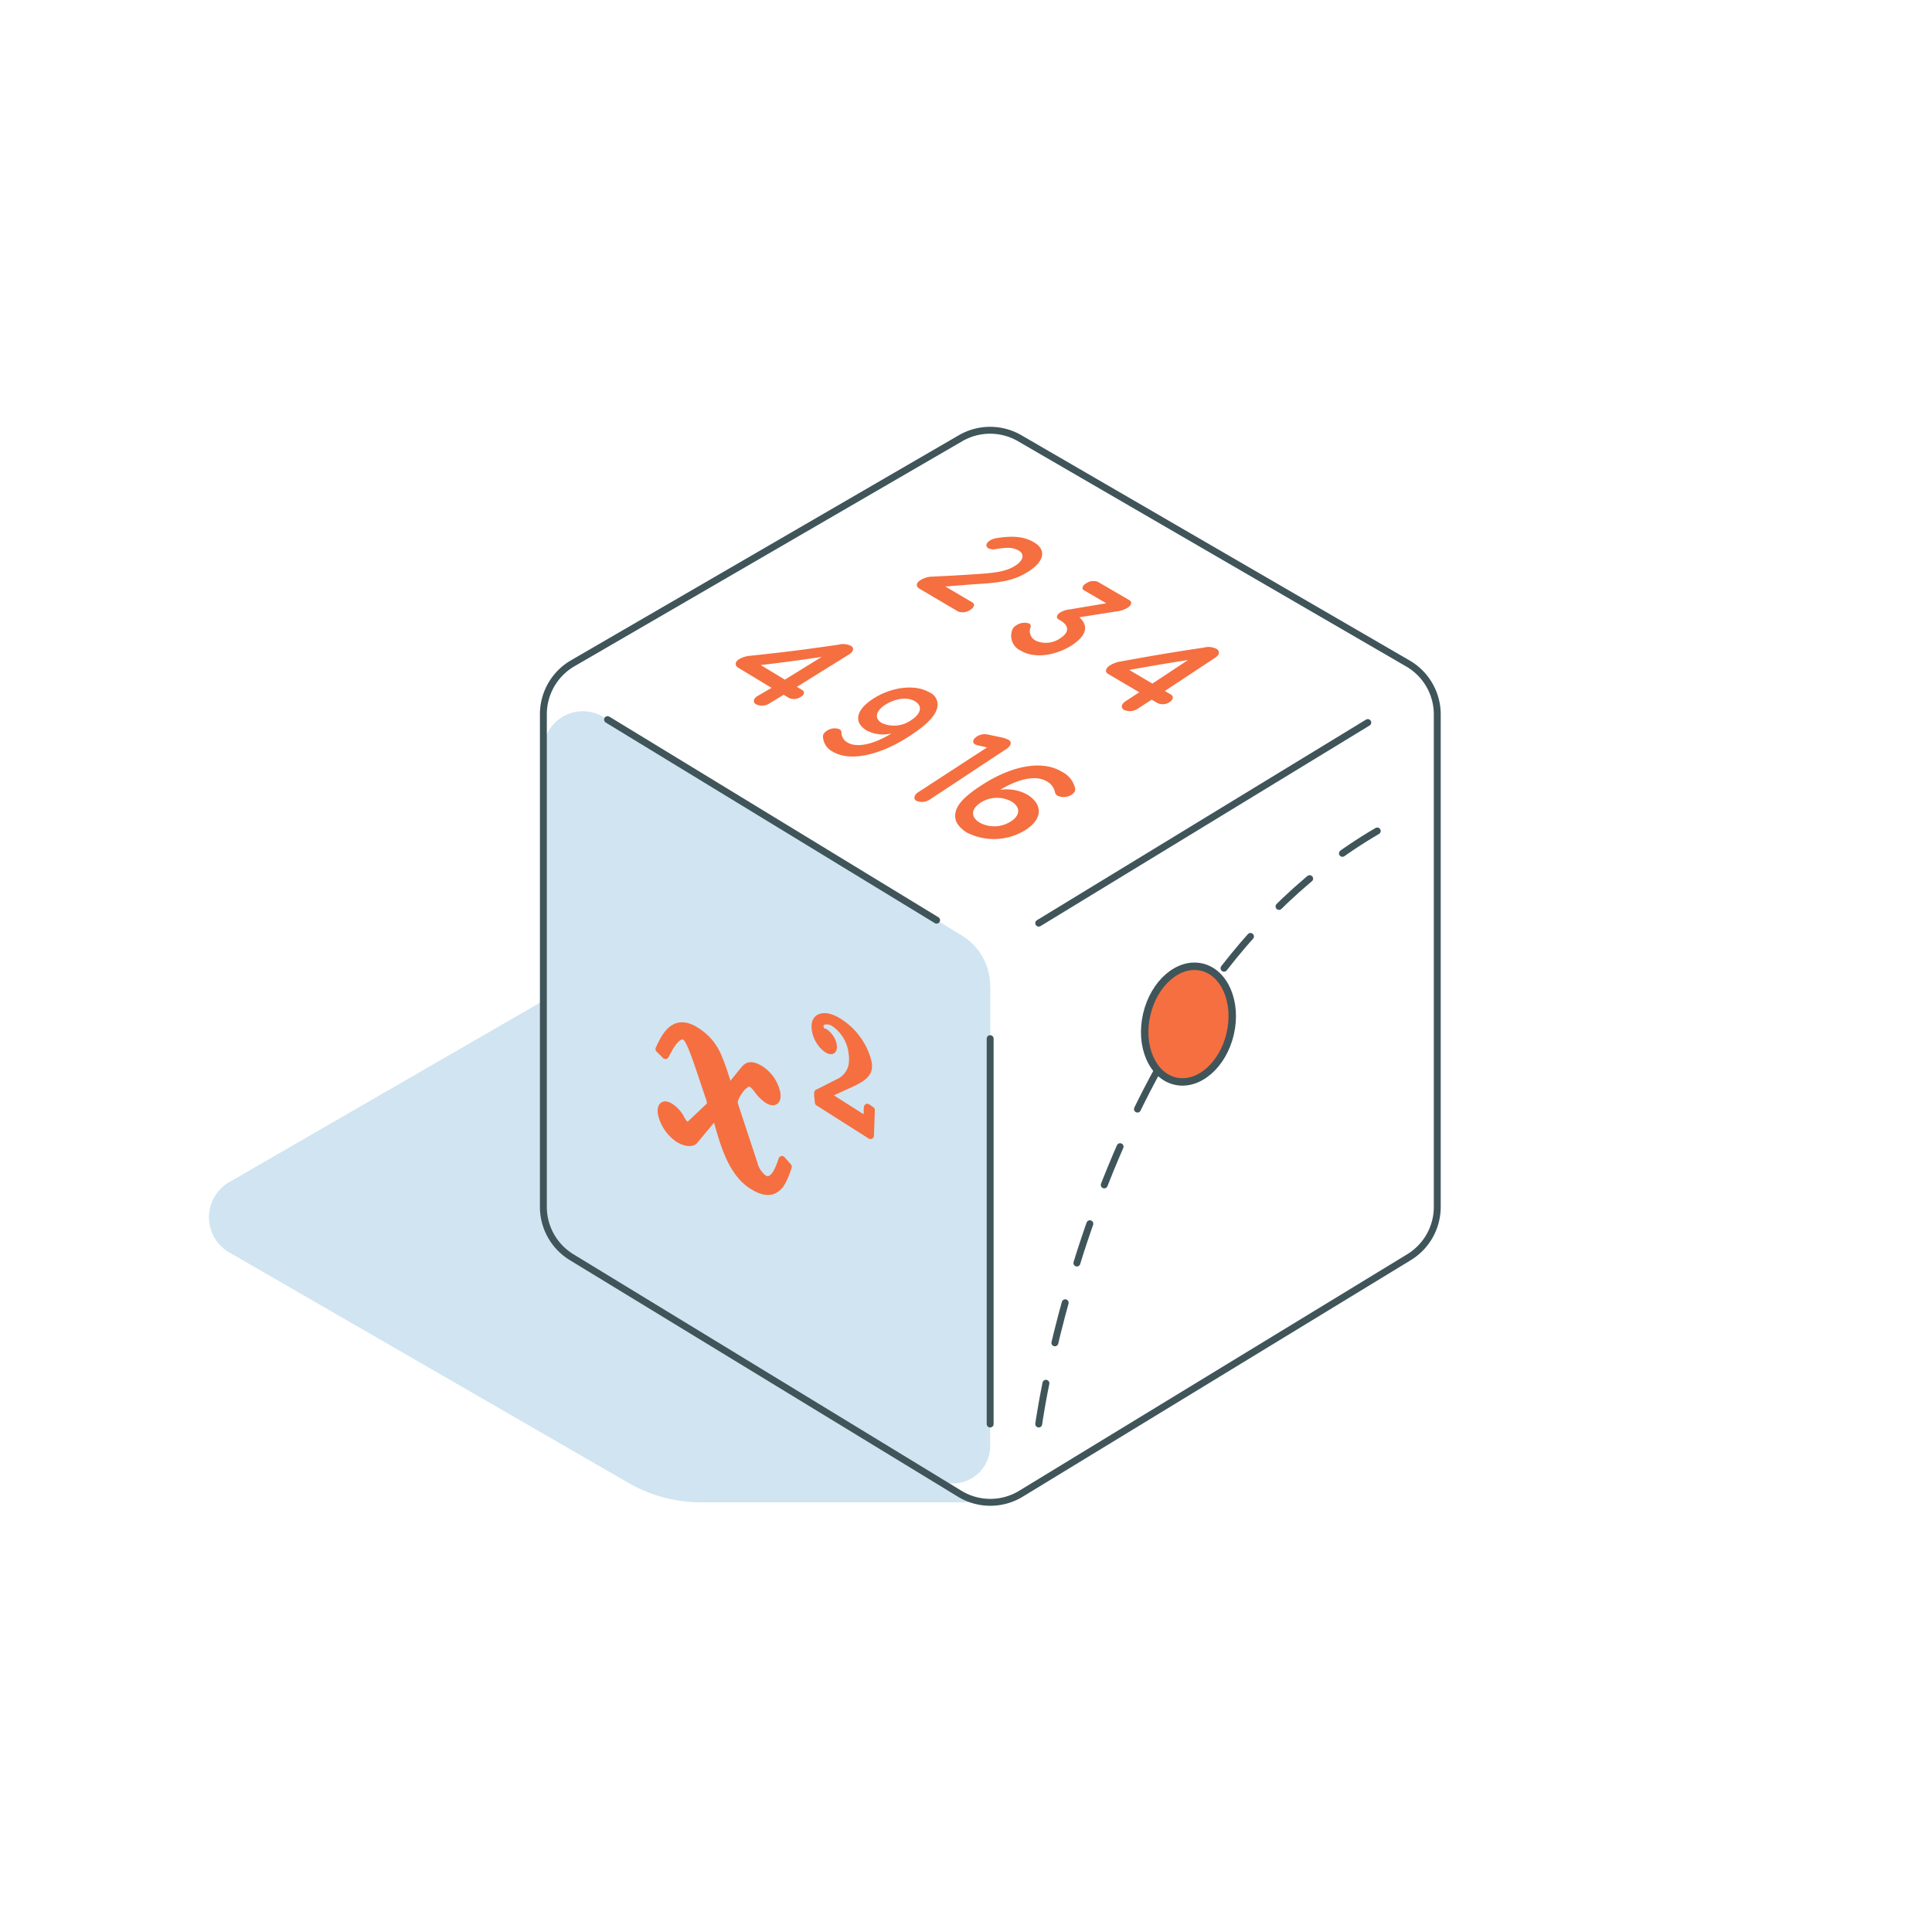 <svg id="cleanup" xmlns="http://www.w3.org/2000/svg" viewBox="0 0 280 280"><title>multiple-approaches</title><path d="M136.46,215a2.51,2.51,0,0,1-.39-3c1.46-2,3.26-3.75,4.58-5.85A2.42,2.42,0,0,1,143.5,205V142.9H82.44L33.23,171.32a5.88,5.88,0,0,0,0,10.19l57.83,33.39a21.14,21.14,0,0,0,10.57,2.83h41.1A12.3,12.3,0,0,1,136.46,215Z" style="fill:#d0e4f1"/><path d="M82.82,182.2l52.44,32a5.42,5.42,0,0,0,8.24-4.63V142.88a8.54,8.54,0,0,0-4.09-7.29L87.46,103.92a5.74,5.74,0,0,0-8.73,4.91v66.08A8.54,8.54,0,0,0,82.82,182.2Z" style="fill:#d0e4f1"/><path d="M139.21,63.51,83,96.13a8.54,8.54,0,0,0-4.25,7.39v71.39a8.54,8.54,0,0,0,4.09,7.29l56.24,34.28a8.54,8.54,0,0,0,8.89,0l56.24-34.28a8.54,8.54,0,0,0,4.09-7.29V103.52A8.54,8.54,0,0,0,204,96.13L147.78,63.51A8.54,8.54,0,0,0,139.21,63.51Z" style="fill:none;stroke:#3f555a;stroke-linecap:round;stroke-linejoin:round"/><line x1="135.74" y1="133.36" x2="88.05" y2="104.29" style="fill:none;stroke:#3f555a;stroke-linecap:round;stroke-linejoin:round"/><line x1="143.5" y1="206.38" x2="143.5" y2="150.53" style="fill:none;stroke:#3f555a;stroke-linecap:round;stroke-linejoin:round"/><line x1="150.54" y1="133.79" x2="198.23" y2="104.72" style="fill:none;stroke:#3f555a;stroke-linecap:round;stroke-linejoin:round"/><path d="M135.1,83.57c2.69-.13,4-.2,6.62-.38,2.9-.18,4.22-.45,5.41-1.2s1.4-1.67.52-2.19-1.81-.47-3.42-.21a1.57,1.57,0,0,1-1-.14c-.45-.26-.33-.77.26-1.13a2.59,2.59,0,0,1,.93-.33c2.18-.35,3.9-.29,5.41.59,1.88,1.1,1.54,2.79-.83,4.28l0,0c-2.08,1.31-4,1.59-7.64,1.8L137,85l3.93,2.31c.41.24.26.72-.31,1.08a1.93,1.93,0,0,1-1.77.23l-5.58-3.29c-.56-.33-.55-.84.16-1.27A3.31,3.31,0,0,1,135.1,83.57Z" style="fill:#f56f40"/><path d="M146.69,91.33a1.23,1.23,0,0,1,.58-.69,2.11,2.11,0,0,1,1.88-.28.42.42,0,0,1,.22.5,1.55,1.55,0,0,0,.76,2,3.6,3.6,0,0,0,3.57-.39l0,0c1.31-.85,1.23-1.8,0-2.54l-.32-.19c-.37-.22-.22-.69.32-1a3.08,3.08,0,0,1,1.27-.41l5.36-.9-3.23-1.88c-.38-.22-.24-.69.3-1a1.85,1.85,0,0,1,1.69-.24l4.55,2.65c.45.26.4.71-.21,1.11a3.82,3.82,0,0,1-1.69.55l-5.31.84c1.11,1,1.4,2.37-1,4l0,0c-2.44,1.59-5.51,2-7.39.89A2.38,2.38,0,0,1,146.69,91.33Z" style="fill:#f56f40"/><path d="M165.11,100.33l-4.53-2.67c-.46-.27-.38-.79.26-1.21a4.06,4.06,0,0,1,1.6-.59c4.76-.86,7.15-1.28,12-2a2.59,2.59,0,0,1,1.87.18c.51.3.45.86-.16,1.26l-7.33,4.84.85.5c.46.27.38.76-.15,1.11a1.8,1.8,0,0,1-1.76.15l-.85-.5-2,1.3a2.07,2.07,0,0,1-2,.19c-.5-.3-.42-.84.21-1.26Zm1.9-1.26,5.18-3.42c-3.44.54-5.15.84-8.54,1.44Z" style="fill:#f56f40"/><path d="M111.82,99.69,107,96.78c-.53-.32-.51-.87.14-1.26a3.91,3.91,0,0,1,1.69-.49c5.14-.55,7.66-.87,12.64-1.59a2.64,2.64,0,0,1,1.87.17c.48.29.36.83-.28,1.23l-7.57,4.7.78.47c.42.25.29.71-.24,1a1.76,1.76,0,0,1-1.68.15l-.78-.47-2,1.22a2,2,0,0,1-2,.16c-.49-.29-.41-.82.22-1.2Zm1.93-1.19,5.34-3.3c-3.5.52-5.27.76-8.84,1.19Z" style="fill:#f56f40"/><path d="M119.27,106.73c0-.27.15-.56.58-.83a1.93,1.93,0,0,1,1.83-.2.52.52,0,0,1,.27.39,1.65,1.65,0,0,0,.9,1.53c1.37.82,3.87.21,6.36-1.33a5.15,5.15,0,0,1-3.55-.39c-2-1.18-1.66-3,.92-4.66l0,0c2.61-1.67,6-2.12,8.07-.92a1.93,1.93,0,0,1,1.13,2.43c-.3,1-1.36,2.25-4,3.95l0,0c-4.24,2.76-8.57,3.74-11.09,2.24A2.58,2.58,0,0,1,119.27,106.73Zm12.8-2.37,0,0c1.38-.9,1.71-2,.54-2.72s-2.94-.37-4.31.5l0,0c-1.39.89-1.63,2-.49,2.65A4.29,4.29,0,0,0,132.07,104.36Z" style="fill:#f56f40"/><path d="M143.05,108.32l-1.41-.32a1.43,1.43,0,0,1-.36-.14c-.4-.24-.28-.74.25-1.09a2.06,2.06,0,0,1,1.56-.33l2.1.44a3.8,3.8,0,0,1,1,.36l0,0c.49.29.35.85-.3,1.28l-11.08,7.32a2.07,2.07,0,0,1-2,.22c-.46-.28-.36-.84.27-1.25Z" style="fill:#f56f40"/><path d="M138.46,117.86c.19-1.12,1.07-2.29,3.71-4l0,0c4-2.65,8.62-3.9,11.75-2a3.59,3.59,0,0,1,1.88,2.32c.09.34,0,.66-.49,1a2.13,2.13,0,0,1-2.06.13.77.77,0,0,1-.34-.42,2.29,2.29,0,0,0-1.18-1.64c-1.64-1-4.28-.31-6.77,1.22a6.16,6.16,0,0,1,3.9.68c2.12,1.27,2.45,3.38-.18,5.1l0,0a8.63,8.63,0,0,1-8.61.38C138.73,119.74,138.3,118.85,138.46,117.86Zm8.1,1.15,0,0c1.31-.86,1.37-2.06,0-2.87a4.39,4.39,0,0,0-4.48.21l0,0c-1.32.87-1.46,2.05-.1,2.87A4.41,4.41,0,0,0,146.56,119Z" style="fill:#f56f40"/><path d="M150.54,206.38s8.79-65.25,52-87.56" style="fill:none;stroke:#3f555a;stroke-linecap:round;stroke-linejoin:round;stroke-dasharray:6"/><ellipse cx="172.24" cy="148.43" rx="8.48" ry="6.21" transform="translate(-11.2 282.76) rotate(-76.97)" style="fill:#f56f40;stroke:#3f555a;stroke-linecap:round;stroke-linejoin:round;stroke-width:1.077px"/><path d="M107.88,154.94c.55-.66,1.21-.71,2.46.09a5.45,5.45,0,0,1,2.25,3.38c.2,1.14-.39,1.62-1.35,1a5.65,5.65,0,0,1-1.38-1.34,4.72,4.72,0,0,0-.92-1c-1-.61-2.64,2.09-2.52,2.76,0,.14.19.67.43,1.42l2.42,7.34a4,4,0,0,0,1.29,2.09c1.54,1.19,2.45-1.7,2.77-2.64l.92,1.05c-.75,2.32-1.77,5-5.27,2.74-3.33-2.12-4.35-7.12-5.28-10.17l-3,3.61c-.36.49-1.37.44-2.45-.25a6.05,6.05,0,0,1-2.39-3.55c-.21-1.24.33-1.74,1.41-1a4.52,4.52,0,0,1,1.49,1.75c.7,1.25,1.14.81,1.3.66l2.83-2.68c.16-.15,0-.87-.21-1.4l-1.45-4.31c-.67-1.95-1.39-3.93-1.92-4.22-1.23-.7-2.47,2-2.87,2.71l-.94-.94c.86-1.86,2.19-4.7,5.35-2.69a7.9,7.9,0,0,1,3.25,3.81c.69,1.62,1.08,3,1.56,4.51Z" style="fill:#f56f40;stroke:#f56f40;stroke-linecap:round;stroke-linejoin:round"/><path d="M126.29,160.88l-.13,3.7-7.56-4.8-.1-1c0-.53-.08-.37.23-.51l2.66-1.36a3.5,3.5,0,0,0,2.08-2.47,5.69,5.69,0,0,0,0-1.91,6,6,0,0,0-2.49-4.17,1.92,1.92,0,0,0-1.69-.32c-.3.11-.61.49-.33,1.15.19.33.44.3.65.45a3,3,0,0,1,1.15,1.76c.14.83-.17,1.13-.92.66a4.3,4.3,0,0,1-1.67-2.72c-.4-2.29,1.51-2.47,3.35-1.3a9.67,9.67,0,0,1,4.29,5.84c.2,1.16.12,2-2.45,3.17l-3.57,1.62,5.07,3.22c1,.66.76-.72.84-1.42Z" style="fill:#f56f40;stroke:#f56f40;stroke-linecap:round;stroke-linejoin:round"/></svg>